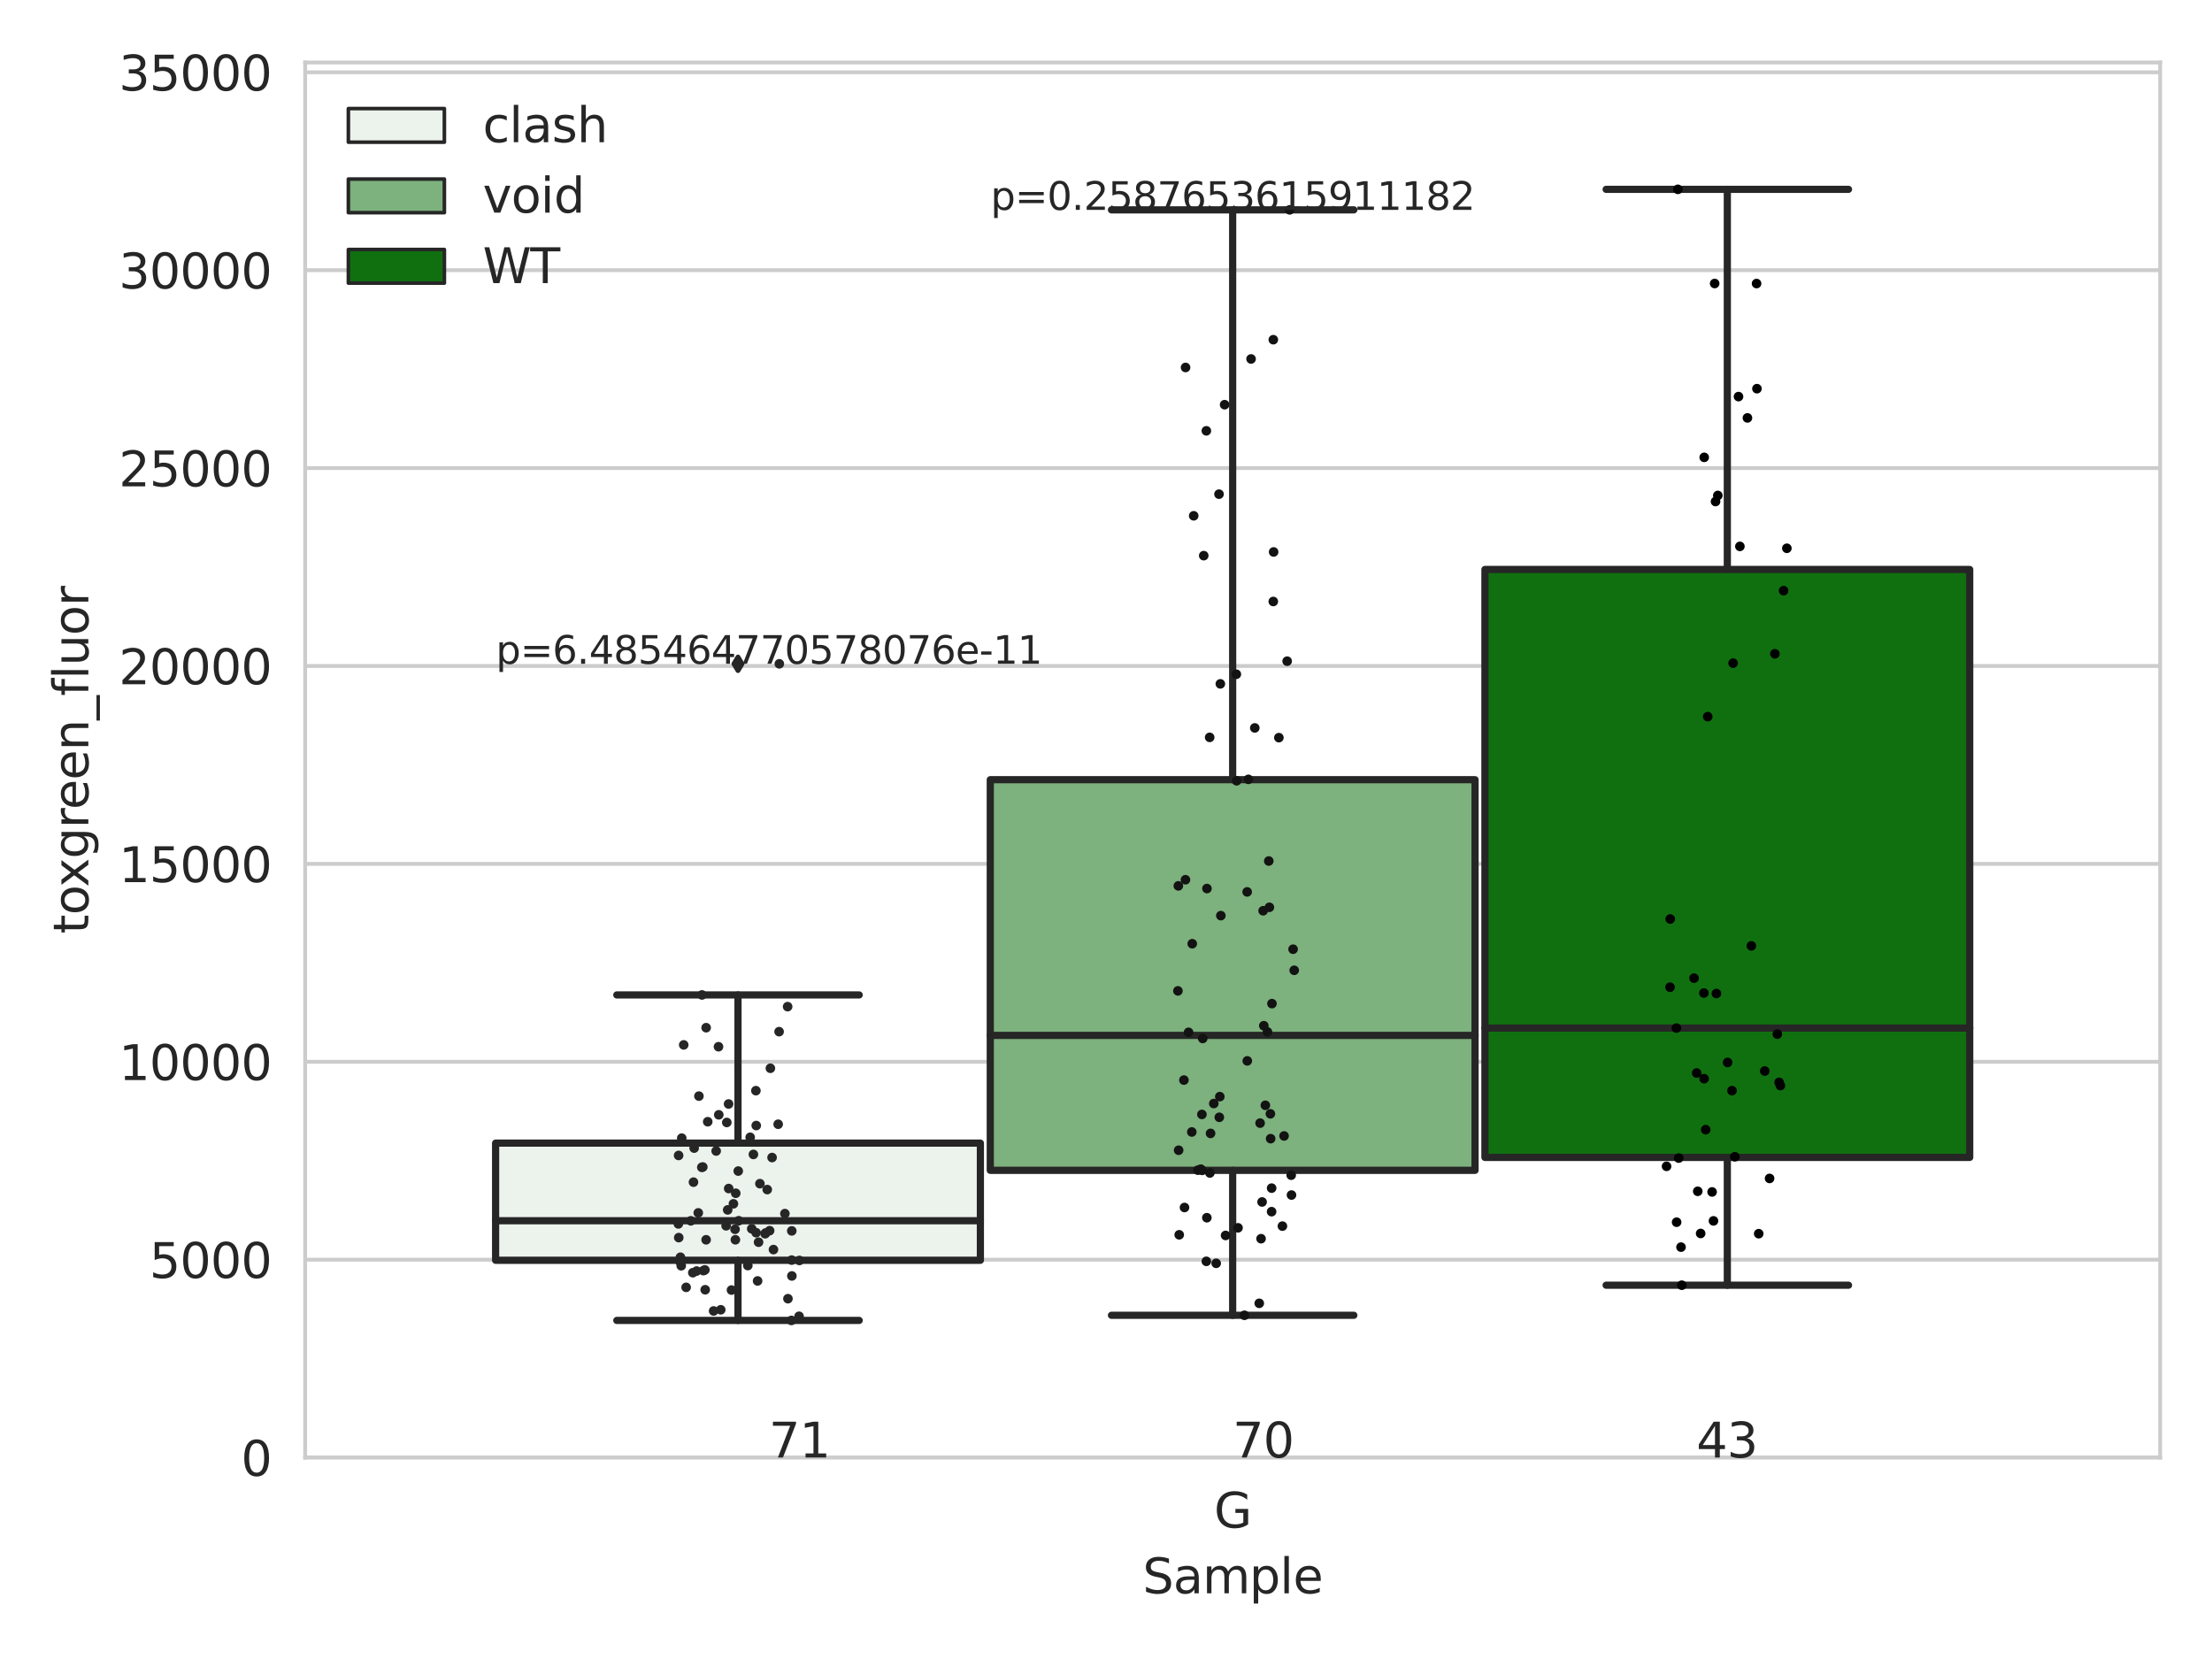 <?xml version="1.0" encoding="utf-8" standalone="no"?>
<!DOCTYPE svg PUBLIC "-//W3C//DTD SVG 1.1//EN"
  "http://www.w3.org/Graphics/SVG/1.1/DTD/svg11.dtd">
<svg xmlns:xlink="http://www.w3.org/1999/xlink" width="460.8pt" height="345.6pt" viewBox="0 0 460.8 345.6" xmlns="http://www.w3.org/2000/svg" version="1.1">
 <defs>
  <style type="text/css">*{stroke-linejoin: round; stroke-linecap: butt}</style>
 </defs>
 <g id="figure_1">
  <g id="patch_1">
   <path d="M 0 345.6 
L 460.8 345.6 
L 460.8 0 
L 0 0 
z
" style="fill: #ffffff"/>
  </g>
  <g id="axes_1">
   <g id="patch_2">
    <path d="M 63.571 303.64 
L 450 303.64 
L 450 13.022 
L 63.571 13.022 
z
" style="fill: #ffffff"/>
   </g>
   <g id="matplotlib.axis_1">
    <g id="xtick_1">
     <g id="text_1">
      <!-- G -->
      <g style="fill: #262626" transform="translate(252.911 318.238)scale(0.1 -0.1)">
       <defs>
        <path id="DejaVuSans-47" d="M 3809 666 
L 3809 1919 
L 2778 1919 
L 2778 2438 
L 4434 2438 
L 4434 434 
Q 4069 175 3628 42 
Q 3188 -91 2688 -91 
Q 1594 -91 976 548 
Q 359 1188 359 2328 
Q 359 3472 976 4111 
Q 1594 4750 2688 4750 
Q 3144 4750 3555 4637 
Q 3966 4525 4313 4306 
L 4313 3634 
Q 3963 3931 3569 4081 
Q 3175 4231 2741 4231 
Q 1884 4231 1454 3753 
Q 1025 3275 1025 2328 
Q 1025 1384 1454 906 
Q 1884 428 2741 428 
Q 3075 428 3337 486 
Q 3600 544 3809 666 
z
" transform="scale(0.016)"/>
       </defs>
       <use xlink:href="#DejaVuSans-47"/>
      </g>
     </g>
    </g>
    <g id="text_2">
     <!-- Sample -->
     <g style="fill: #262626" transform="translate(238.037 331.917)scale(0.1 -0.1)">
      <defs>
       <path id="DejaVuSans-53" d="M 3425 4513 
L 3425 3897 
Q 3066 4069 2747 4153 
Q 2428 4238 2131 4238 
Q 1616 4238 1336 4038 
Q 1056 3838 1056 3469 
Q 1056 3159 1242 3001 
Q 1428 2844 1947 2747 
L 2328 2669 
Q 3034 2534 3370 2195 
Q 3706 1856 3706 1288 
Q 3706 609 3251 259 
Q 2797 -91 1919 -91 
Q 1588 -91 1214 -16 
Q 841 59 441 206 
L 441 856 
Q 825 641 1194 531 
Q 1563 422 1919 422 
Q 2459 422 2753 634 
Q 3047 847 3047 1241 
Q 3047 1584 2836 1778 
Q 2625 1972 2144 2069 
L 1759 2144 
Q 1053 2284 737 2584 
Q 422 2884 422 3419 
Q 422 4038 858 4394 
Q 1294 4750 2059 4750 
Q 2388 4750 2728 4690 
Q 3069 4631 3425 4513 
z
" transform="scale(0.016)"/>
       <path id="DejaVuSans-61" d="M 2194 1759 
Q 1497 1759 1228 1600 
Q 959 1441 959 1056 
Q 959 750 1161 570 
Q 1363 391 1709 391 
Q 2188 391 2477 730 
Q 2766 1069 2766 1631 
L 2766 1759 
L 2194 1759 
z
M 3341 1997 
L 3341 0 
L 2766 0 
L 2766 531 
Q 2569 213 2275 61 
Q 1981 -91 1556 -91 
Q 1019 -91 701 211 
Q 384 513 384 1019 
Q 384 1609 779 1909 
Q 1175 2209 1959 2209 
L 2766 2209 
L 2766 2266 
Q 2766 2663 2505 2880 
Q 2244 3097 1772 3097 
Q 1472 3097 1187 3025 
Q 903 2953 641 2809 
L 641 3341 
Q 956 3463 1253 3523 
Q 1550 3584 1831 3584 
Q 2591 3584 2966 3190 
Q 3341 2797 3341 1997 
z
" transform="scale(0.016)"/>
       <path id="DejaVuSans-6d" d="M 3328 2828 
Q 3544 3216 3844 3400 
Q 4144 3584 4550 3584 
Q 5097 3584 5394 3201 
Q 5691 2819 5691 2113 
L 5691 0 
L 5113 0 
L 5113 2094 
Q 5113 2597 4934 2840 
Q 4756 3084 4391 3084 
Q 3944 3084 3684 2787 
Q 3425 2491 3425 1978 
L 3425 0 
L 2847 0 
L 2847 2094 
Q 2847 2600 2669 2842 
Q 2491 3084 2119 3084 
Q 1678 3084 1418 2786 
Q 1159 2488 1159 1978 
L 1159 0 
L 581 0 
L 581 3500 
L 1159 3500 
L 1159 2956 
Q 1356 3278 1631 3431 
Q 1906 3584 2284 3584 
Q 2666 3584 2933 3390 
Q 3200 3197 3328 2828 
z
" transform="scale(0.016)"/>
       <path id="DejaVuSans-70" d="M 1159 525 
L 1159 -1331 
L 581 -1331 
L 581 3500 
L 1159 3500 
L 1159 2969 
Q 1341 3281 1617 3432 
Q 1894 3584 2278 3584 
Q 2916 3584 3314 3078 
Q 3713 2572 3713 1747 
Q 3713 922 3314 415 
Q 2916 -91 2278 -91 
Q 1894 -91 1617 61 
Q 1341 213 1159 525 
z
M 3116 1747 
Q 3116 2381 2855 2742 
Q 2594 3103 2138 3103 
Q 1681 3103 1420 2742 
Q 1159 2381 1159 1747 
Q 1159 1113 1420 752 
Q 1681 391 2138 391 
Q 2594 391 2855 752 
Q 3116 1113 3116 1747 
z
" transform="scale(0.016)"/>
       <path id="DejaVuSans-6c" d="M 603 4863 
L 1178 4863 
L 1178 0 
L 603 0 
L 603 4863 
z
" transform="scale(0.016)"/>
       <path id="DejaVuSans-65" d="M 3597 1894 
L 3597 1613 
L 953 1613 
Q 991 1019 1311 708 
Q 1631 397 2203 397 
Q 2534 397 2845 478 
Q 3156 559 3463 722 
L 3463 178 
Q 3153 47 2828 -22 
Q 2503 -91 2169 -91 
Q 1331 -91 842 396 
Q 353 884 353 1716 
Q 353 2575 817 3079 
Q 1281 3584 2069 3584 
Q 2775 3584 3186 3129 
Q 3597 2675 3597 1894 
z
M 3022 2063 
Q 3016 2534 2758 2815 
Q 2500 3097 2075 3097 
Q 1594 3097 1305 2825 
Q 1016 2553 972 2059 
L 3022 2063 
z
" transform="scale(0.016)"/>
      </defs>
      <use xlink:href="#DejaVuSans-53"/>
      <use xlink:href="#DejaVuSans-61" x="63.477"/>
      <use xlink:href="#DejaVuSans-6d" x="124.756"/>
      <use xlink:href="#DejaVuSans-70" x="222.168"/>
      <use xlink:href="#DejaVuSans-6c" x="285.645"/>
      <use xlink:href="#DejaVuSans-65" x="313.428"/>
     </g>
    </g>
   </g>
   <g id="matplotlib.axis_2">
    <g id="ytick_1">
     <g id="line2d_1">
      <path d="M 63.571 303.64 
L 450 303.64 
" clip-path="url(#pac5e3a0852)" style="fill: none; stroke: #cccccc; stroke-width: 0.8; stroke-linecap: round"/>
     </g>
     <g id="text_3">
      <!-- 0 -->
      <g style="fill: #262626" transform="translate(50.209 307.439)scale(0.1 -0.1)">
       <defs>
        <path id="DejaVuSans-30" d="M 2034 4250 
Q 1547 4250 1301 3770 
Q 1056 3291 1056 2328 
Q 1056 1369 1301 889 
Q 1547 409 2034 409 
Q 2525 409 2770 889 
Q 3016 1369 3016 2328 
Q 3016 3291 2770 3770 
Q 2525 4250 2034 4250 
z
M 2034 4750 
Q 2819 4750 3233 4129 
Q 3647 3509 3647 2328 
Q 3647 1150 3233 529 
Q 2819 -91 2034 -91 
Q 1250 -91 836 529 
Q 422 1150 422 2328 
Q 422 3509 836 4129 
Q 1250 4750 2034 4750 
z
" transform="scale(0.016)"/>
       </defs>
       <use xlink:href="#DejaVuSans-30"/>
      </g>
     </g>
    </g>
    <g id="ytick_2">
     <g id="line2d_2">
      <path d="M 63.571 262.414 
L 450 262.414 
" clip-path="url(#pac5e3a0852)" style="fill: none; stroke: #cccccc; stroke-width: 0.8; stroke-linecap: round"/>
     </g>
     <g id="text_4">
      <!-- 5000 -->
      <g style="fill: #262626" transform="translate(31.121 266.214)scale(0.1 -0.1)">
       <defs>
        <path id="DejaVuSans-35" d="M 691 4666 
L 3169 4666 
L 3169 4134 
L 1269 4134 
L 1269 2991 
Q 1406 3038 1543 3061 
Q 1681 3084 1819 3084 
Q 2600 3084 3056 2656 
Q 3513 2228 3513 1497 
Q 3513 744 3044 326 
Q 2575 -91 1722 -91 
Q 1428 -91 1123 -41 
Q 819 9 494 109 
L 494 744 
Q 775 591 1075 516 
Q 1375 441 1709 441 
Q 2250 441 2565 725 
Q 2881 1009 2881 1497 
Q 2881 1984 2565 2268 
Q 2250 2553 1709 2553 
Q 1456 2553 1204 2497 
Q 953 2441 691 2322 
L 691 4666 
z
" transform="scale(0.016)"/>
       </defs>
       <use xlink:href="#DejaVuSans-35"/>
       <use xlink:href="#DejaVuSans-30" x="63.623"/>
       <use xlink:href="#DejaVuSans-30" x="127.246"/>
       <use xlink:href="#DejaVuSans-30" x="190.869"/>
      </g>
     </g>
    </g>
    <g id="ytick_3">
     <g id="line2d_3">
      <path d="M 63.571 221.189 
L 450 221.189 
" clip-path="url(#pac5e3a0852)" style="fill: none; stroke: #cccccc; stroke-width: 0.8; stroke-linecap: round"/>
     </g>
     <g id="text_5">
      <!-- 10000 -->
      <g style="fill: #262626" transform="translate(24.759 224.988)scale(0.1 -0.1)">
       <defs>
        <path id="DejaVuSans-31" d="M 794 531 
L 1825 531 
L 1825 4091 
L 703 3866 
L 703 4441 
L 1819 4666 
L 2450 4666 
L 2450 531 
L 3481 531 
L 3481 0 
L 794 0 
L 794 531 
z
" transform="scale(0.016)"/>
       </defs>
       <use xlink:href="#DejaVuSans-31"/>
       <use xlink:href="#DejaVuSans-30" x="63.623"/>
       <use xlink:href="#DejaVuSans-30" x="127.246"/>
       <use xlink:href="#DejaVuSans-30" x="190.869"/>
       <use xlink:href="#DejaVuSans-30" x="254.492"/>
      </g>
     </g>
    </g>
    <g id="ytick_4">
     <g id="line2d_4">
      <path d="M 63.571 179.963 
L 450 179.963 
" clip-path="url(#pac5e3a0852)" style="fill: none; stroke: #cccccc; stroke-width: 0.8; stroke-linecap: round"/>
     </g>
     <g id="text_6">
      <!-- 15000 -->
      <g style="fill: #262626" transform="translate(24.759 183.762)scale(0.1 -0.1)">
       <use xlink:href="#DejaVuSans-31"/>
       <use xlink:href="#DejaVuSans-35" x="63.623"/>
       <use xlink:href="#DejaVuSans-30" x="127.246"/>
       <use xlink:href="#DejaVuSans-30" x="190.869"/>
       <use xlink:href="#DejaVuSans-30" x="254.492"/>
      </g>
     </g>
    </g>
    <g id="ytick_5">
     <g id="line2d_5">
      <path d="M 63.571 138.737 
L 450 138.737 
" clip-path="url(#pac5e3a0852)" style="fill: none; stroke: #cccccc; stroke-width: 0.8; stroke-linecap: round"/>
     </g>
     <g id="text_7">
      <!-- 20000 -->
      <g style="fill: #262626" transform="translate(24.759 142.537)scale(0.1 -0.1)">
       <defs>
        <path id="DejaVuSans-32" d="M 1228 531 
L 3431 531 
L 3431 0 
L 469 0 
L 469 531 
Q 828 903 1448 1529 
Q 2069 2156 2228 2338 
Q 2531 2678 2651 2914 
Q 2772 3150 2772 3378 
Q 2772 3750 2511 3984 
Q 2250 4219 1831 4219 
Q 1534 4219 1204 4116 
Q 875 4013 500 3803 
L 500 4441 
Q 881 4594 1212 4672 
Q 1544 4750 1819 4750 
Q 2544 4750 2975 4387 
Q 3406 4025 3406 3419 
Q 3406 3131 3298 2873 
Q 3191 2616 2906 2266 
Q 2828 2175 2409 1742 
Q 1991 1309 1228 531 
z
" transform="scale(0.016)"/>
       </defs>
       <use xlink:href="#DejaVuSans-32"/>
       <use xlink:href="#DejaVuSans-30" x="63.623"/>
       <use xlink:href="#DejaVuSans-30" x="127.246"/>
       <use xlink:href="#DejaVuSans-30" x="190.869"/>
       <use xlink:href="#DejaVuSans-30" x="254.492"/>
      </g>
     </g>
    </g>
    <g id="ytick_6">
     <g id="line2d_6">
      <path d="M 63.571 97.512 
L 450 97.512 
" clip-path="url(#pac5e3a0852)" style="fill: none; stroke: #cccccc; stroke-width: 0.8; stroke-linecap: round"/>
     </g>
     <g id="text_8">
      <!-- 25000 -->
      <g style="fill: #262626" transform="translate(24.759 101.311)scale(0.1 -0.1)">
       <use xlink:href="#DejaVuSans-32"/>
       <use xlink:href="#DejaVuSans-35" x="63.623"/>
       <use xlink:href="#DejaVuSans-30" x="127.246"/>
       <use xlink:href="#DejaVuSans-30" x="190.869"/>
       <use xlink:href="#DejaVuSans-30" x="254.492"/>
      </g>
     </g>
    </g>
    <g id="ytick_7">
     <g id="line2d_7">
      <path d="M 63.571 56.286 
L 450 56.286 
" clip-path="url(#pac5e3a0852)" style="fill: none; stroke: #cccccc; stroke-width: 0.8; stroke-linecap: round"/>
     </g>
     <g id="text_9">
      <!-- 30000 -->
      <g style="fill: #262626" transform="translate(24.759 60.085)scale(0.1 -0.1)">
       <defs>
        <path id="DejaVuSans-33" d="M 2597 2516 
Q 3050 2419 3304 2112 
Q 3559 1806 3559 1356 
Q 3559 666 3084 287 
Q 2609 -91 1734 -91 
Q 1441 -91 1130 -33 
Q 819 25 488 141 
L 488 750 
Q 750 597 1062 519 
Q 1375 441 1716 441 
Q 2309 441 2620 675 
Q 2931 909 2931 1356 
Q 2931 1769 2642 2001 
Q 2353 2234 1838 2234 
L 1294 2234 
L 1294 2753 
L 1863 2753 
Q 2328 2753 2575 2939 
Q 2822 3125 2822 3475 
Q 2822 3834 2567 4026 
Q 2313 4219 1838 4219 
Q 1578 4219 1281 4162 
Q 984 4106 628 3988 
L 628 4550 
Q 988 4650 1302 4700 
Q 1616 4750 1894 4750 
Q 2613 4750 3031 4423 
Q 3450 4097 3450 3541 
Q 3450 3153 3228 2886 
Q 3006 2619 2597 2516 
z
" transform="scale(0.016)"/>
       </defs>
       <use xlink:href="#DejaVuSans-33"/>
       <use xlink:href="#DejaVuSans-30" x="63.623"/>
       <use xlink:href="#DejaVuSans-30" x="127.246"/>
       <use xlink:href="#DejaVuSans-30" x="190.869"/>
       <use xlink:href="#DejaVuSans-30" x="254.492"/>
      </g>
     </g>
    </g>
    <g id="ytick_8">
     <g id="line2d_8">
      <path d="M 63.571 15.06 
L 450 15.06 
" clip-path="url(#pac5e3a0852)" style="fill: none; stroke: #cccccc; stroke-width: 0.8; stroke-linecap: round"/>
     </g>
     <g id="text_10">
      <!-- 35000 -->
      <g style="fill: #262626" transform="translate(24.759 18.86)scale(0.1 -0.1)">
       <use xlink:href="#DejaVuSans-33"/>
       <use xlink:href="#DejaVuSans-35" x="63.623"/>
       <use xlink:href="#DejaVuSans-30" x="127.246"/>
       <use xlink:href="#DejaVuSans-30" x="190.869"/>
       <use xlink:href="#DejaVuSans-30" x="254.492"/>
      </g>
     </g>
    </g>
    <g id="text_11">
     <!-- toxgreen_fluor -->
     <g style="fill: #262626" transform="translate(18.401 194.526)rotate(-90)scale(0.1 -0.1)">
      <defs>
       <path id="DejaVuSans-74" d="M 1172 4494 
L 1172 3500 
L 2356 3500 
L 2356 3053 
L 1172 3053 
L 1172 1153 
Q 1172 725 1289 603 
Q 1406 481 1766 481 
L 2356 481 
L 2356 0 
L 1766 0 
Q 1100 0 847 248 
Q 594 497 594 1153 
L 594 3053 
L 172 3053 
L 172 3500 
L 594 3500 
L 594 4494 
L 1172 4494 
z
" transform="scale(0.016)"/>
       <path id="DejaVuSans-6f" d="M 1959 3097 
Q 1497 3097 1228 2736 
Q 959 2375 959 1747 
Q 959 1119 1226 758 
Q 1494 397 1959 397 
Q 2419 397 2687 759 
Q 2956 1122 2956 1747 
Q 2956 2369 2687 2733 
Q 2419 3097 1959 3097 
z
M 1959 3584 
Q 2709 3584 3137 3096 
Q 3566 2609 3566 1747 
Q 3566 888 3137 398 
Q 2709 -91 1959 -91 
Q 1206 -91 779 398 
Q 353 888 353 1747 
Q 353 2609 779 3096 
Q 1206 3584 1959 3584 
z
" transform="scale(0.016)"/>
       <path id="DejaVuSans-78" d="M 3513 3500 
L 2247 1797 
L 3578 0 
L 2900 0 
L 1881 1375 
L 863 0 
L 184 0 
L 1544 1831 
L 300 3500 
L 978 3500 
L 1906 2253 
L 2834 3500 
L 3513 3500 
z
" transform="scale(0.016)"/>
       <path id="DejaVuSans-67" d="M 2906 1791 
Q 2906 2416 2648 2759 
Q 2391 3103 1925 3103 
Q 1463 3103 1205 2759 
Q 947 2416 947 1791 
Q 947 1169 1205 825 
Q 1463 481 1925 481 
Q 2391 481 2648 825 
Q 2906 1169 2906 1791 
z
M 3481 434 
Q 3481 -459 3084 -895 
Q 2688 -1331 1869 -1331 
Q 1566 -1331 1297 -1286 
Q 1028 -1241 775 -1147 
L 775 -588 
Q 1028 -725 1275 -790 
Q 1522 -856 1778 -856 
Q 2344 -856 2625 -561 
Q 2906 -266 2906 331 
L 2906 616 
Q 2728 306 2450 153 
Q 2172 0 1784 0 
Q 1141 0 747 490 
Q 353 981 353 1791 
Q 353 2603 747 3093 
Q 1141 3584 1784 3584 
Q 2172 3584 2450 3431 
Q 2728 3278 2906 2969 
L 2906 3500 
L 3481 3500 
L 3481 434 
z
" transform="scale(0.016)"/>
       <path id="DejaVuSans-72" d="M 2631 2963 
Q 2534 3019 2420 3045 
Q 2306 3072 2169 3072 
Q 1681 3072 1420 2755 
Q 1159 2438 1159 1844 
L 1159 0 
L 581 0 
L 581 3500 
L 1159 3500 
L 1159 2956 
Q 1341 3275 1631 3429 
Q 1922 3584 2338 3584 
Q 2397 3584 2469 3576 
Q 2541 3569 2628 3553 
L 2631 2963 
z
" transform="scale(0.016)"/>
       <path id="DejaVuSans-6e" d="M 3513 2113 
L 3513 0 
L 2938 0 
L 2938 2094 
Q 2938 2591 2744 2837 
Q 2550 3084 2163 3084 
Q 1697 3084 1428 2787 
Q 1159 2491 1159 1978 
L 1159 0 
L 581 0 
L 581 3500 
L 1159 3500 
L 1159 2956 
Q 1366 3272 1645 3428 
Q 1925 3584 2291 3584 
Q 2894 3584 3203 3211 
Q 3513 2838 3513 2113 
z
" transform="scale(0.016)"/>
       <path id="DejaVuSans-5f" d="M 3263 -1063 
L 3263 -1509 
L -63 -1509 
L -63 -1063 
L 3263 -1063 
z
" transform="scale(0.016)"/>
       <path id="DejaVuSans-66" d="M 2375 4863 
L 2375 4384 
L 1825 4384 
Q 1516 4384 1395 4259 
Q 1275 4134 1275 3809 
L 1275 3500 
L 2222 3500 
L 2222 3053 
L 1275 3053 
L 1275 0 
L 697 0 
L 697 3053 
L 147 3053 
L 147 3500 
L 697 3500 
L 697 3744 
Q 697 4328 969 4595 
Q 1241 4863 1831 4863 
L 2375 4863 
z
" transform="scale(0.016)"/>
       <path id="DejaVuSans-75" d="M 544 1381 
L 544 3500 
L 1119 3500 
L 1119 1403 
Q 1119 906 1312 657 
Q 1506 409 1894 409 
Q 2359 409 2629 706 
Q 2900 1003 2900 1516 
L 2900 3500 
L 3475 3500 
L 3475 0 
L 2900 0 
L 2900 538 
Q 2691 219 2414 64 
Q 2138 -91 1772 -91 
Q 1169 -91 856 284 
Q 544 659 544 1381 
z
M 1991 3584 
L 1991 3584 
z
" transform="scale(0.016)"/>
      </defs>
      <use xlink:href="#DejaVuSans-74"/>
      <use xlink:href="#DejaVuSans-6f" x="39.209"/>
      <use xlink:href="#DejaVuSans-78" x="97.266"/>
      <use xlink:href="#DejaVuSans-67" x="156.445"/>
      <use xlink:href="#DejaVuSans-72" x="219.922"/>
      <use xlink:href="#DejaVuSans-65" x="258.785"/>
      <use xlink:href="#DejaVuSans-65" x="320.309"/>
      <use xlink:href="#DejaVuSans-6e" x="381.832"/>
      <use xlink:href="#DejaVuSans-5f" x="445.211"/>
      <use xlink:href="#DejaVuSans-66" x="495.211"/>
      <use xlink:href="#DejaVuSans-6c" x="530.416"/>
      <use xlink:href="#DejaVuSans-75" x="558.199"/>
      <use xlink:href="#DejaVuSans-6f" x="621.578"/>
      <use xlink:href="#DejaVuSans-72" x="682.76"/>
     </g>
    </g>
   </g>
   <g id="patch_3">
    <path d="M 103.245 262.539 
L 204.231 262.539 
L 204.231 238.134 
L 103.245 238.134 
L 103.245 262.539 
z
" clip-path="url(#pac5e3a0852)" style="fill: #ecf2ec; stroke: #262626; stroke-width: 1.5; stroke-linejoin: miter"/>
   </g>
   <g id="patch_4">
    <path d="M 206.292 243.8 
L 307.279 243.8 
L 307.279 162.427 
L 206.292 162.427 
L 206.292 243.8 
z
" clip-path="url(#pac5e3a0852)" style="fill: #7db17d; stroke: #262626; stroke-width: 1.5; stroke-linejoin: miter"/>
   </g>
   <g id="patch_5">
    <path d="M 309.34 241.112 
L 410.327 241.112 
L 410.327 118.632 
L 309.34 118.632 
L 309.34 241.112 
z
" clip-path="url(#pac5e3a0852)" style="fill: #107010; stroke: #262626; stroke-width: 1.5; stroke-linejoin: miter"/>
   </g>
   <g id="patch_6">
    <path d="M 256.786 303.64 
L 256.786 303.64 
L 256.786 303.64 
L 256.786 303.64 
z
" clip-path="url(#pac5e3a0852)" style="fill: #ecf2ec; stroke: #262626; stroke-width: 0.75; stroke-linejoin: miter"/>
   </g>
   <g id="patch_7">
    <path d="M 256.786 303.64 
L 256.786 303.64 
L 256.786 303.64 
L 256.786 303.64 
z
" clip-path="url(#pac5e3a0852)" style="fill: #7db17d; stroke: #262626; stroke-width: 0.75; stroke-linejoin: miter"/>
   </g>
   <g id="patch_8">
    <path d="M 256.786 303.64 
L 256.786 303.64 
L 256.786 303.64 
L 256.786 303.64 
z
" clip-path="url(#pac5e3a0852)" style="fill: #107010; stroke: #262626; stroke-width: 0.75; stroke-linejoin: miter"/>
   </g>
   <g id="PathCollection_1"/>
   <g id="PathCollection_2"/>
   <g id="PathCollection_3"/>
   <g id="line2d_9">
    <path d="M 153.738 262.539 
L 153.738 275.068 
" clip-path="url(#pac5e3a0852)" style="fill: none; stroke: #262626; stroke-width: 1.5; stroke-linecap: round"/>
   </g>
   <g id="line2d_10">
    <path d="M 153.738 238.134 
L 153.738 207.264 
" clip-path="url(#pac5e3a0852)" style="fill: none; stroke: #262626; stroke-width: 1.5; stroke-linecap: round"/>
   </g>
   <g id="line2d_11">
    <path d="M 128.491 275.068 
L 178.985 275.068 
" clip-path="url(#pac5e3a0852)" style="fill: none; stroke: #262626; stroke-width: 1.5; stroke-linecap: round"/>
   </g>
   <g id="line2d_12">
    <path d="M 128.491 207.264 
L 178.985 207.264 
" clip-path="url(#pac5e3a0852)" style="fill: none; stroke: #262626; stroke-width: 1.5; stroke-linecap: round"/>
   </g>
   <g id="line2d_13">
    <defs>
     <path id="m32f7be6ddd" d="M -0 1.414 
L 0.849 0 
L 0 -1.414 
L -0.849 -0 
z
" style="stroke: #262626; stroke-linejoin: miter"/>
    </defs>
    <g clip-path="url(#pac5e3a0852)">
     <use xlink:href="#m32f7be6ddd" x="153.738" y="138.283" style="fill: #262626; stroke: #262626; stroke-linejoin: miter"/>
    </g>
   </g>
   <g id="line2d_14">
    <path d="M 256.786 243.8 
L 256.786 273.999 
" clip-path="url(#pac5e3a0852)" style="fill: none; stroke: #262626; stroke-width: 1.5; stroke-linecap: round"/>
   </g>
   <g id="line2d_15">
    <path d="M 256.786 162.427 
L 256.786 43.717 
" clip-path="url(#pac5e3a0852)" style="fill: none; stroke: #262626; stroke-width: 1.5; stroke-linecap: round"/>
   </g>
   <g id="line2d_16">
    <path d="M 231.539 273.999 
L 282.032 273.999 
" clip-path="url(#pac5e3a0852)" style="fill: none; stroke: #262626; stroke-width: 1.5; stroke-linecap: round"/>
   </g>
   <g id="line2d_17">
    <path d="M 231.539 43.717 
L 282.032 43.717 
" clip-path="url(#pac5e3a0852)" style="fill: none; stroke: #262626; stroke-width: 1.5; stroke-linecap: round"/>
   </g>
   <g id="line2d_18"/>
   <g id="line2d_19">
    <path d="M 359.833 241.112 
L 359.833 267.733 
" clip-path="url(#pac5e3a0852)" style="fill: none; stroke: #262626; stroke-width: 1.5; stroke-linecap: round"/>
   </g>
   <g id="line2d_20">
    <path d="M 359.833 118.632 
L 359.833 39.442 
" clip-path="url(#pac5e3a0852)" style="fill: none; stroke: #262626; stroke-width: 1.5; stroke-linecap: round"/>
   </g>
   <g id="line2d_21">
    <path d="M 334.587 267.733 
L 385.08 267.733 
" clip-path="url(#pac5e3a0852)" style="fill: none; stroke: #262626; stroke-width: 1.5; stroke-linecap: round"/>
   </g>
   <g id="line2d_22">
    <path d="M 334.587 39.442 
L 385.08 39.442 
" clip-path="url(#pac5e3a0852)" style="fill: none; stroke: #262626; stroke-width: 1.5; stroke-linecap: round"/>
   </g>
   <g id="line2d_23"/>
   <g id="line2d_24">
    <path d="M 103.245 254.301 
L 204.231 254.301 
" clip-path="url(#pac5e3a0852)" style="fill: none; stroke: #262626; stroke-width: 1.5; stroke-linecap: round"/>
   </g>
   <g id="line2d_25">
    <path d="M 206.292 215.693 
L 307.279 215.693 
" clip-path="url(#pac5e3a0852)" style="fill: none; stroke: #262626; stroke-width: 1.5; stroke-linecap: round"/>
   </g>
   <g id="line2d_26">
    <path d="M 309.34 214.167 
L 410.327 214.167 
" clip-path="url(#pac5e3a0852)" style="fill: none; stroke: #262626; stroke-width: 1.5; stroke-linecap: round"/>
   </g>
   <g id="patch_9">
    <path d="M 63.571 303.64 
L 63.571 13.022 
" style="fill: none; stroke: #cccccc; stroke-width: 0.8; stroke-linejoin: miter; stroke-linecap: square"/>
   </g>
   <g id="patch_10">
    <path d="M 450 303.64 
L 450 13.022 
" style="fill: none; stroke: #cccccc; stroke-width: 0.8; stroke-linejoin: miter; stroke-linecap: square"/>
   </g>
   <g id="patch_11">
    <path d="M 63.571 303.64 
L 450 303.64 
" style="fill: none; stroke: #cccccc; stroke-width: 0.8; stroke-linejoin: miter; stroke-linecap: square"/>
   </g>
   <g id="patch_12">
    <path d="M 63.571 13.022 
L 450 13.022 
" style="fill: none; stroke: #cccccc; stroke-width: 0.8; stroke-linejoin: miter; stroke-linecap: square"/>
   </g>
   <g id="PathCollection_4">
    <defs>
     <path id="C0_0_4f65e75242" d="M 0 1 
C 0.265 1 0.52 0.895 0.707 0.707 
C 0.895 0.52 1 0.265 1 -0 
C 1 -0.265 0.895 -0.52 0.707 -0.707 
C 0.52 -0.895 0.265 -1 0 -1 
C -0.265 -1 -0.52 -0.895 -0.707 -0.707 
C -0.895 -0.52 -1 -0.265 -1 0 
C -1 0.265 -0.895 0.52 -0.707 0.707 
C -0.52 0.895 -0.265 1 0 1 
z
"/>
    </defs>
    <g clip-path="url(#pac5e3a0852)">
     <use xlink:href="#C0_0_4f65e75242" x="163.507" y="252.816" style="fill: #262626"/>
    </g>
    <g clip-path="url(#pac5e3a0852)">
     <use xlink:href="#C0_0_4f65e75242" x="158.024" y="258.771" style="fill: #262626"/>
    </g>
    <g clip-path="url(#pac5e3a0852)">
     <use xlink:href="#C0_0_4f65e75242" x="162.109" y="234.199" style="fill: #262626"/>
    </g>
    <g clip-path="url(#pac5e3a0852)">
     <use xlink:href="#C0_0_4f65e75242" x="149.678" y="218.053" style="fill: #262626"/>
    </g>
    <g clip-path="url(#pac5e3a0852)">
     <use xlink:href="#C0_0_4f65e75242" x="159.83" y="247.809" style="fill: #262626"/>
    </g>
    <g clip-path="url(#pac5e3a0852)">
     <use xlink:href="#C0_0_4f65e75242" x="162.347" y="138.283" style="fill: #262626"/>
    </g>
    <g clip-path="url(#pac5e3a0852)">
     <use xlink:href="#C0_0_4f65e75242" x="153.195" y="258.269" style="fill: #262626"/>
    </g>
    <g clip-path="url(#pac5e3a0852)">
     <use xlink:href="#C0_0_4f65e75242" x="162.3" y="214.913" style="fill: #262626"/>
    </g>
    <g clip-path="url(#pac5e3a0852)">
     <use xlink:href="#C0_0_4f65e75242" x="151.801" y="247.593" style="fill: #262626"/>
    </g>
    <g clip-path="url(#pac5e3a0852)">
     <use xlink:href="#C0_0_4f65e75242" x="141.367" y="240.701" style="fill: #262626"/>
    </g>
    <g clip-path="url(#pac5e3a0852)">
     <use xlink:href="#C0_0_4f65e75242" x="146.2" y="243.173" style="fill: #262626"/>
    </g>
    <g clip-path="url(#pac5e3a0852)">
     <use xlink:href="#C0_0_4f65e75242" x="141.748" y="261.904" style="fill: #262626"/>
    </g>
    <g clip-path="url(#pac5e3a0852)">
     <use xlink:href="#C0_0_4f65e75242" x="141.66" y="262.807" style="fill: #262626"/>
    </g>
    <g clip-path="url(#pac5e3a0852)">
     <use xlink:href="#C0_0_4f65e75242" x="152.383" y="268.743" style="fill: #262626"/>
    </g>
    <g clip-path="url(#pac5e3a0852)">
     <use xlink:href="#C0_0_4f65e75242" x="151.591" y="252.042" style="fill: #262626"/>
    </g>
    <g clip-path="url(#pac5e3a0852)">
     <use xlink:href="#C0_0_4f65e75242" x="164.078" y="209.702" style="fill: #262626"/>
    </g>
    <g clip-path="url(#pac5e3a0852)">
     <use xlink:href="#C0_0_4f65e75242" x="146.529" y="264.696" style="fill: #262626"/>
    </g>
    <g clip-path="url(#pac5e3a0852)">
     <use xlink:href="#C0_0_4f65e75242" x="146.905" y="268.678" style="fill: #262626"/>
    </g>
    <g clip-path="url(#pac5e3a0852)">
     <use xlink:href="#C0_0_4f65e75242" x="161.127" y="260.31" style="fill: #262626"/>
    </g>
    <g clip-path="url(#pac5e3a0852)">
     <use xlink:href="#C0_0_4f65e75242" x="157.821" y="266.843" style="fill: #262626"/>
    </g>
    <g clip-path="url(#pac5e3a0852)">
     <use xlink:href="#C0_0_4f65e75242" x="164.915" y="262.502" style="fill: #262626"/>
    </g>
    <g clip-path="url(#pac5e3a0852)">
     <use xlink:href="#C0_0_4f65e75242" x="147.103" y="214.086" style="fill: #262626"/>
    </g>
    <g clip-path="url(#pac5e3a0852)">
     <use xlink:href="#C0_0_4f65e75242" x="153.79" y="243.953" style="fill: #262626"/>
    </g>
    <g clip-path="url(#pac5e3a0852)">
     <use xlink:href="#C0_0_4f65e75242" x="151.264" y="255.356" style="fill: #262626"/>
    </g>
    <g clip-path="url(#pac5e3a0852)">
     <use xlink:href="#C0_0_4f65e75242" x="144.333" y="265.13" style="fill: #262626"/>
    </g>
    <g clip-path="url(#pac5e3a0852)">
     <use xlink:href="#C0_0_4f65e75242" x="156.275" y="236.919" style="fill: #262626"/>
    </g>
    <g clip-path="url(#pac5e3a0852)">
     <use xlink:href="#C0_0_4f65e75242" x="141.395" y="257.817" style="fill: #262626"/>
    </g>
    <g clip-path="url(#pac5e3a0852)">
     <use xlink:href="#C0_0_4f65e75242" x="156.599" y="255.979" style="fill: #262626"/>
    </g>
    <g clip-path="url(#pac5e3a0852)">
     <use xlink:href="#C0_0_4f65e75242" x="151.404" y="233.83" style="fill: #262626"/>
    </g>
    <g clip-path="url(#pac5e3a0852)">
     <use xlink:href="#C0_0_4f65e75242" x="152.785" y="250.775" style="fill: #262626"/>
    </g>
    <g clip-path="url(#pac5e3a0852)">
     <use xlink:href="#C0_0_4f65e75242" x="153.27" y="248.577" style="fill: #262626"/>
    </g>
    <g clip-path="url(#pac5e3a0852)">
     <use xlink:href="#C0_0_4f65e75242" x="141.912" y="263.679" style="fill: #262626"/>
    </g>
    <g clip-path="url(#pac5e3a0852)">
     <use xlink:href="#C0_0_4f65e75242" x="157.467" y="227.207" style="fill: #262626"/>
    </g>
    <g clip-path="url(#pac5e3a0852)">
     <use xlink:href="#C0_0_4f65e75242" x="166.46" y="274.203" style="fill: #262626"/>
    </g>
    <g clip-path="url(#pac5e3a0852)">
     <use xlink:href="#C0_0_4f65e75242" x="156.949" y="240.487" style="fill: #262626"/>
    </g>
    <g clip-path="url(#pac5e3a0852)">
     <use xlink:href="#C0_0_4f65e75242" x="148.659" y="273.098" style="fill: #262626"/>
    </g>
    <g clip-path="url(#pac5e3a0852)">
     <use xlink:href="#C0_0_4f65e75242" x="147.433" y="233.675" style="fill: #262626"/>
    </g>
    <g clip-path="url(#pac5e3a0852)">
     <use xlink:href="#C0_0_4f65e75242" x="146.41" y="243.108" style="fill: #262626"/>
    </g>
    <g clip-path="url(#pac5e3a0852)">
     <use xlink:href="#C0_0_4f65e75242" x="144.607" y="239.169" style="fill: #262626"/>
    </g>
    <g clip-path="url(#pac5e3a0852)">
     <use xlink:href="#C0_0_4f65e75242" x="160.487" y="222.539" style="fill: #262626"/>
    </g>
    <g clip-path="url(#pac5e3a0852)">
     <use xlink:href="#C0_0_4f65e75242" x="144.466" y="246.266" style="fill: #262626"/>
    </g>
    <g clip-path="url(#pac5e3a0852)">
     <use xlink:href="#C0_0_4f65e75242" x="142.934" y="268.178" style="fill: #262626"/>
    </g>
    <g clip-path="url(#pac5e3a0852)">
     <use xlink:href="#C0_0_4f65e75242" x="149.193" y="239.773" style="fill: #262626"/>
    </g>
    <g clip-path="url(#pac5e3a0852)">
     <use xlink:href="#C0_0_4f65e75242" x="166.534" y="262.575" style="fill: #262626"/>
    </g>
    <g clip-path="url(#pac5e3a0852)">
     <use xlink:href="#C0_0_4f65e75242" x="141.316" y="254.959" style="fill: #262626"/>
    </g>
    <g clip-path="url(#pac5e3a0852)">
     <use xlink:href="#C0_0_4f65e75242" x="146.843" y="264.546" style="fill: #262626"/>
    </g>
    <g clip-path="url(#pac5e3a0852)">
     <use xlink:href="#C0_0_4f65e75242" x="158.304" y="246.58" style="fill: #262626"/>
    </g>
    <g clip-path="url(#pac5e3a0852)">
     <use xlink:href="#C0_0_4f65e75242" x="157.515" y="256.793" style="fill: #262626"/>
    </g>
    <g clip-path="url(#pac5e3a0852)">
     <use xlink:href="#C0_0_4f65e75242" x="142.431" y="217.668" style="fill: #262626"/>
    </g>
    <g clip-path="url(#pac5e3a0852)">
     <use xlink:href="#C0_0_4f65e75242" x="160.838" y="241.135" style="fill: #262626"/>
    </g>
    <g clip-path="url(#pac5e3a0852)">
     <use xlink:href="#C0_0_4f65e75242" x="145.116" y="264.781" style="fill: #262626"/>
    </g>
    <g clip-path="url(#pac5e3a0852)">
     <use xlink:href="#C0_0_4f65e75242" x="164.941" y="256.415" style="fill: #262626"/>
    </g>
    <g clip-path="url(#pac5e3a0852)">
     <use xlink:href="#C0_0_4f65e75242" x="151.776" y="229.979" style="fill: #262626"/>
    </g>
    <g clip-path="url(#pac5e3a0852)">
     <use xlink:href="#C0_0_4f65e75242" x="157.539" y="234.471" style="fill: #262626"/>
    </g>
    <g clip-path="url(#pac5e3a0852)">
     <use xlink:href="#C0_0_4f65e75242" x="150.145" y="272.851" style="fill: #262626"/>
    </g>
    <g clip-path="url(#pac5e3a0852)">
     <use xlink:href="#C0_0_4f65e75242" x="160.332" y="256.371" style="fill: #262626"/>
    </g>
    <g clip-path="url(#pac5e3a0852)">
     <use xlink:href="#C0_0_4f65e75242" x="153.889" y="254.301" style="fill: #262626"/>
    </g>
    <g clip-path="url(#pac5e3a0852)">
     <use xlink:href="#C0_0_4f65e75242" x="142.021" y="237.099" style="fill: #262626"/>
    </g>
    <g clip-path="url(#pac5e3a0852)">
     <use xlink:href="#C0_0_4f65e75242" x="155.786" y="263.641" style="fill: #262626"/>
    </g>
    <g clip-path="url(#pac5e3a0852)">
     <use xlink:href="#C0_0_4f65e75242" x="149.736" y="232.236" style="fill: #262626"/>
    </g>
    <g clip-path="url(#pac5e3a0852)">
     <use xlink:href="#C0_0_4f65e75242" x="147.097" y="258.271" style="fill: #262626"/>
    </g>
    <g clip-path="url(#pac5e3a0852)">
     <use xlink:href="#C0_0_4f65e75242" x="145.464" y="252.664" style="fill: #262626"/>
    </g>
    <g clip-path="url(#pac5e3a0852)">
     <use xlink:href="#C0_0_4f65e75242" x="164.865" y="275.068" style="fill: #262626"/>
    </g>
    <g clip-path="url(#pac5e3a0852)">
     <use xlink:href="#C0_0_4f65e75242" x="164.143" y="270.541" style="fill: #262626"/>
    </g>
    <g clip-path="url(#pac5e3a0852)">
     <use xlink:href="#C0_0_4f65e75242" x="146.236" y="207.264" style="fill: #262626"/>
    </g>
    <g clip-path="url(#pac5e3a0852)">
     <use xlink:href="#C0_0_4f65e75242" x="143.913" y="254.319" style="fill: #262626"/>
    </g>
    <g clip-path="url(#pac5e3a0852)">
     <use xlink:href="#C0_0_4f65e75242" x="159.391" y="257.01" style="fill: #262626"/>
    </g>
    <g clip-path="url(#pac5e3a0852)">
     <use xlink:href="#C0_0_4f65e75242" x="159.508" y="256.846" style="fill: #262626"/>
    </g>
    <g clip-path="url(#pac5e3a0852)">
     <use xlink:href="#C0_0_4f65e75242" x="145.599" y="228.338" style="fill: #262626"/>
    </g>
    <g clip-path="url(#pac5e3a0852)">
     <use xlink:href="#C0_0_4f65e75242" x="153.124" y="256.086" style="fill: #262626"/>
    </g>
    <g clip-path="url(#pac5e3a0852)">
     <use xlink:href="#C0_0_4f65e75242" x="164.963" y="265.804" style="fill: #262626"/>
    </g>
   </g>
   <g id="PathCollection_5">
    <defs>
     <path id="C1_0_d6a7bbaa8d" d="M 0 1 
C 0.265 1 0.52 0.895 0.707 0.707 
C 0.895 0.52 1 0.265 1 -0 
C 1 -0.265 0.895 -0.52 0.707 -0.707 
C 0.52 -0.895 0.265 -1 0 -1 
C -0.265 -1 -0.52 -0.895 -0.707 -0.707 
C -0.895 -0.52 -1 -0.265 -1 0 
C -1 0.265 -0.895 0.52 -0.707 0.707 
C -0.52 0.895 -0.265 1 0 1 
z
"/>
    </defs>
    <g clip-path="url(#pac5e3a0852)">
     <use xlink:href="#C1_0_d6a7bbaa8d" x="264.646" y="232.028" style="fill: #131313"/>
    </g>
    <g clip-path="url(#pac5e3a0852)">
     <use xlink:href="#C1_0_d6a7bbaa8d" x="264.971" y="209.074" style="fill: #131313"/>
    </g>
    <g clip-path="url(#pac5e3a0852)">
     <use xlink:href="#C1_0_d6a7bbaa8d" x="250.149" y="243.56" style="fill: #131313"/>
    </g>
    <g clip-path="url(#pac5e3a0852)">
     <use xlink:href="#C1_0_d6a7bbaa8d" x="267.152" y="255.424" style="fill: #131313"/>
    </g>
    <g clip-path="url(#pac5e3a0852)">
     <use xlink:href="#C1_0_d6a7bbaa8d" x="262.917" y="250.391" style="fill: #131313"/>
    </g>
    <g clip-path="url(#pac5e3a0852)">
     <use xlink:href="#C1_0_d6a7bbaa8d" x="250.378" y="232.156" style="fill: #131313"/>
    </g>
    <g clip-path="url(#pac5e3a0852)">
     <use xlink:href="#C1_0_d6a7bbaa8d" x="254.005" y="232.752" style="fill: #131313"/>
    </g>
    <g clip-path="url(#pac5e3a0852)">
     <use xlink:href="#C1_0_d6a7bbaa8d" x="267.498" y="236.637" style="fill: #131313"/>
    </g>
    <g clip-path="url(#pac5e3a0852)">
     <use xlink:href="#C1_0_d6a7bbaa8d" x="268.982" y="244.815" style="fill: #131313"/>
    </g>
    <g clip-path="url(#pac5e3a0852)">
     <use xlink:href="#C1_0_d6a7bbaa8d" x="246.632" y="225" style="fill: #131313"/>
    </g>
    <g clip-path="url(#pac5e3a0852)">
     <use xlink:href="#C1_0_d6a7bbaa8d" x="250.551" y="216.331" style="fill: #131313"/>
    </g>
    <g clip-path="url(#pac5e3a0852)">
     <use xlink:href="#C1_0_d6a7bbaa8d" x="265.249" y="125.301" style="fill: #131313"/>
    </g>
    <g clip-path="url(#pac5e3a0852)">
     <use xlink:href="#C1_0_d6a7bbaa8d" x="269.373" y="197.738" style="fill: #131313"/>
    </g>
    <g clip-path="url(#pac5e3a0852)">
     <use xlink:href="#C1_0_d6a7bbaa8d" x="245.383" y="206.417" style="fill: #131313"/>
    </g>
    <g clip-path="url(#pac5e3a0852)">
     <use xlink:href="#C1_0_d6a7bbaa8d" x="250.425" y="243.811" style="fill: #131313"/>
    </g>
    <g clip-path="url(#pac5e3a0852)">
     <use xlink:href="#C1_0_d6a7bbaa8d" x="252.856" y="229.885" style="fill: #131313"/>
    </g>
    <g clip-path="url(#pac5e3a0852)">
     <use xlink:href="#C1_0_d6a7bbaa8d" x="262.325" y="271.503" style="fill: #131313"/>
    </g>
    <g clip-path="url(#pac5e3a0852)">
     <use xlink:href="#C1_0_d6a7bbaa8d" x="264.436" y="189.008" style="fill: #131313"/>
    </g>
    <g clip-path="url(#pac5e3a0852)">
     <use xlink:href="#C1_0_d6a7bbaa8d" x="261.397" y="151.64" style="fill: #131313"/>
    </g>
    <g clip-path="url(#pac5e3a0852)">
     <use xlink:href="#C1_0_d6a7bbaa8d" x="264.698" y="237.204" style="fill: #131313"/>
    </g>
    <g clip-path="url(#pac5e3a0852)">
     <use xlink:href="#C1_0_d6a7bbaa8d" x="264.897" y="252.412" style="fill: #131313"/>
    </g>
    <g clip-path="url(#pac5e3a0852)">
     <use xlink:href="#C1_0_d6a7bbaa8d" x="263.136" y="189.728" style="fill: #131313"/>
    </g>
    <g clip-path="url(#pac5e3a0852)">
     <use xlink:href="#C1_0_d6a7bbaa8d" x="246.754" y="251.544" style="fill: #131313"/>
    </g>
    <g clip-path="url(#pac5e3a0852)">
     <use xlink:href="#C1_0_d6a7bbaa8d" x="252.04" y="244.351" style="fill: #131313"/>
    </g>
    <g clip-path="url(#pac5e3a0852)">
     <use xlink:href="#C1_0_d6a7bbaa8d" x="265.32" y="114.983" style="fill: #131313"/>
    </g>
    <g clip-path="url(#pac5e3a0852)">
     <use xlink:href="#C1_0_d6a7bbaa8d" x="254.22" y="142.461" style="fill: #131313"/>
    </g>
    <g clip-path="url(#pac5e3a0852)">
     <use xlink:href="#C1_0_d6a7bbaa8d" x="268.662" y="43.717" style="fill: #131313"/>
    </g>
    <g clip-path="url(#pac5e3a0852)">
     <use xlink:href="#C1_0_d6a7bbaa8d" x="253.943" y="102.944" style="fill: #131313"/>
    </g>
    <g clip-path="url(#pac5e3a0852)">
     <use xlink:href="#C1_0_d6a7bbaa8d" x="251.307" y="89.748" style="fill: #131313"/>
    </g>
    <g clip-path="url(#pac5e3a0852)">
     <use xlink:href="#C1_0_d6a7bbaa8d" x="251.997" y="153.606" style="fill: #131313"/>
    </g>
    <g clip-path="url(#pac5e3a0852)">
     <use xlink:href="#C1_0_d6a7bbaa8d" x="257.555" y="140.457" style="fill: #131313"/>
    </g>
    <g clip-path="url(#pac5e3a0852)">
     <use xlink:href="#C1_0_d6a7bbaa8d" x="263.598" y="230.251" style="fill: #131313"/>
    </g>
    <g clip-path="url(#pac5e3a0852)">
     <use xlink:href="#C1_0_d6a7bbaa8d" x="246.976" y="76.551" style="fill: #131313"/>
    </g>
    <g clip-path="url(#pac5e3a0852)">
     <use xlink:href="#C1_0_d6a7bbaa8d" x="269.607" y="202.131" style="fill: #131313"/>
    </g>
    <g clip-path="url(#pac5e3a0852)">
     <use xlink:href="#C1_0_d6a7bbaa8d" x="259.807" y="185.798" style="fill: #131313"/>
    </g>
    <g clip-path="url(#pac5e3a0852)">
     <use xlink:href="#C1_0_d6a7bbaa8d" x="262.701" y="258.043" style="fill: #131313"/>
    </g>
    <g clip-path="url(#pac5e3a0852)">
     <use xlink:href="#C1_0_d6a7bbaa8d" x="253.354" y="263.173" style="fill: #131313"/>
    </g>
    <g clip-path="url(#pac5e3a0852)">
     <use xlink:href="#C1_0_d6a7bbaa8d" x="246.954" y="183.266" style="fill: #131313"/>
    </g>
    <g clip-path="url(#pac5e3a0852)">
     <use xlink:href="#C1_0_d6a7bbaa8d" x="248.274" y="235.813" style="fill: #131313"/>
    </g>
    <g clip-path="url(#pac5e3a0852)">
     <use xlink:href="#C1_0_d6a7bbaa8d" x="262.503" y="233.968" style="fill: #131313"/>
    </g>
    <g clip-path="url(#pac5e3a0852)">
     <use xlink:href="#C1_0_d6a7bbaa8d" x="269.04" y="248.948" style="fill: #131313"/>
    </g>
    <g clip-path="url(#pac5e3a0852)">
     <use xlink:href="#C1_0_d6a7bbaa8d" x="251.304" y="262.759" style="fill: #131313"/>
    </g>
    <g clip-path="url(#pac5e3a0852)">
     <use xlink:href="#C1_0_d6a7bbaa8d" x="257.616" y="162.648" style="fill: #131313"/>
    </g>
    <g clip-path="url(#pac5e3a0852)">
     <use xlink:href="#C1_0_d6a7bbaa8d" x="245.652" y="257.231" style="fill: #131313"/>
    </g>
    <g clip-path="url(#pac5e3a0852)">
     <use xlink:href="#C1_0_d6a7bbaa8d" x="252.181" y="236.107" style="fill: #131313"/>
    </g>
    <g clip-path="url(#pac5e3a0852)">
     <use xlink:href="#C1_0_d6a7bbaa8d" x="247.599" y="215.054" style="fill: #131313"/>
    </g>
    <g clip-path="url(#pac5e3a0852)">
     <use xlink:href="#C1_0_d6a7bbaa8d" x="249.544" y="243.768" style="fill: #131313"/>
    </g>
    <g clip-path="url(#pac5e3a0852)">
     <use xlink:href="#C1_0_d6a7bbaa8d" x="266.415" y="153.667" style="fill: #131313"/>
    </g>
    <g clip-path="url(#pac5e3a0852)">
     <use xlink:href="#C1_0_d6a7bbaa8d" x="245.473" y="184.543" style="fill: #131313"/>
    </g>
    <g clip-path="url(#pac5e3a0852)">
     <use xlink:href="#C1_0_d6a7bbaa8d" x="251.431" y="185.098" style="fill: #131313"/>
    </g>
    <g clip-path="url(#pac5e3a0852)">
     <use xlink:href="#C1_0_d6a7bbaa8d" x="265.255" y="70.766" style="fill: #131313"/>
    </g>
    <g clip-path="url(#pac5e3a0852)">
     <use xlink:href="#C1_0_d6a7bbaa8d" x="250.761" y="115.752" style="fill: #131313"/>
    </g>
    <g clip-path="url(#pac5e3a0852)">
     <use xlink:href="#C1_0_d6a7bbaa8d" x="248.366" y="196.594" style="fill: #131313"/>
    </g>
    <g clip-path="url(#pac5e3a0852)">
     <use xlink:href="#C1_0_d6a7bbaa8d" x="251.409" y="253.671" style="fill: #131313"/>
    </g>
    <g clip-path="url(#pac5e3a0852)">
     <use xlink:href="#C1_0_d6a7bbaa8d" x="264.903" y="247.509" style="fill: #131313"/>
    </g>
    <g clip-path="url(#pac5e3a0852)">
     <use xlink:href="#C1_0_d6a7bbaa8d" x="263.275" y="213.675" style="fill: #131313"/>
    </g>
    <g clip-path="url(#pac5e3a0852)">
     <use xlink:href="#C1_0_d6a7bbaa8d" x="264.309" y="179.365" style="fill: #131313"/>
    </g>
    <g clip-path="url(#pac5e3a0852)">
     <use xlink:href="#C1_0_d6a7bbaa8d" x="257.904" y="255.776" style="fill: #131313"/>
    </g>
    <g clip-path="url(#pac5e3a0852)">
     <use xlink:href="#C1_0_d6a7bbaa8d" x="259.241" y="273.999" style="fill: #131313"/>
    </g>
    <g clip-path="url(#pac5e3a0852)">
     <use xlink:href="#C1_0_d6a7bbaa8d" x="264.033" y="214.968" style="fill: #131313"/>
    </g>
    <g clip-path="url(#pac5e3a0852)">
     <use xlink:href="#C1_0_d6a7bbaa8d" x="254.328" y="190.742" style="fill: #131313"/>
    </g>
    <g clip-path="url(#pac5e3a0852)">
     <use xlink:href="#C1_0_d6a7bbaa8d" x="254.109" y="228.447" style="fill: #131313"/>
    </g>
    <g clip-path="url(#pac5e3a0852)">
     <use xlink:href="#C1_0_d6a7bbaa8d" x="248.67" y="107.45" style="fill: #131313"/>
    </g>
    <g clip-path="url(#pac5e3a0852)">
     <use xlink:href="#C1_0_d6a7bbaa8d" x="268.138" y="137.737" style="fill: #131313"/>
    </g>
    <g clip-path="url(#pac5e3a0852)">
     <use xlink:href="#C1_0_d6a7bbaa8d" x="245.529" y="239.616" style="fill: #131313"/>
    </g>
    <g clip-path="url(#pac5e3a0852)">
     <use xlink:href="#C1_0_d6a7bbaa8d" x="260.064" y="162.354" style="fill: #131313"/>
    </g>
    <g clip-path="url(#pac5e3a0852)">
     <use xlink:href="#C1_0_d6a7bbaa8d" x="260.619" y="74.776" style="fill: #131313"/>
    </g>
    <g clip-path="url(#pac5e3a0852)">
     <use xlink:href="#C1_0_d6a7bbaa8d" x="255.111" y="84.305" style="fill: #131313"/>
    </g>
    <g clip-path="url(#pac5e3a0852)">
     <use xlink:href="#C1_0_d6a7bbaa8d" x="255.311" y="257.366" style="fill: #131313"/>
    </g>
    <g clip-path="url(#pac5e3a0852)">
     <use xlink:href="#C1_0_d6a7bbaa8d" x="259.835" y="221.002" style="fill: #131313"/>
    </g>
   </g>
   <g id="PathCollection_6">
    <defs>
     <path id="C2_0_924664ec2c" d="M 0 1 
C 0.265 1 0.52 0.895 0.707 0.707 
C 0.895 0.52 1 0.265 1 -0 
C 1 -0.265 0.895 -0.52 0.707 -0.707 
C 0.52 -0.895 0.265 -1 0 -1 
C -0.265 -1 -0.52 -0.895 -0.707 -0.707 
C -0.895 -0.52 -1 -0.265 -1 0 
C -1 0.265 -0.895 0.52 -0.707 0.707 
C -0.52 0.895 -0.265 1 0 1 
z
"/>
    </defs>
    <g clip-path="url(#pac5e3a0852)">
     <use xlink:href="#C2_0_924664ec2c" x="370.245" y="215.427"/>
    </g>
    <g clip-path="url(#pac5e3a0852)">
     <use xlink:href="#C2_0_924664ec2c" x="361.399" y="240.976"/>
    </g>
    <g clip-path="url(#pac5e3a0852)">
     <use xlink:href="#C2_0_924664ec2c" x="349.712" y="241.249"/>
    </g>
    <g clip-path="url(#pac5e3a0852)">
     <use xlink:href="#C2_0_924664ec2c" x="347.173" y="242.966"/>
    </g>
    <g clip-path="url(#pac5e3a0852)">
     <use xlink:href="#C2_0_924664ec2c" x="353.672" y="248.17"/>
    </g>
    <g clip-path="url(#pac5e3a0852)">
     <use xlink:href="#C2_0_924664ec2c" x="357.56" y="206.969"/>
    </g>
    <g clip-path="url(#pac5e3a0852)">
     <use xlink:href="#C2_0_924664ec2c" x="362.451" y="113.822"/>
    </g>
    <g clip-path="url(#pac5e3a0852)">
     <use xlink:href="#C2_0_924664ec2c" x="370.627" y="225.475"/>
    </g>
    <g clip-path="url(#pac5e3a0852)">
     <use xlink:href="#C2_0_924664ec2c" x="364.023" y="87.058"/>
    </g>
    <g clip-path="url(#pac5e3a0852)">
     <use xlink:href="#C2_0_924664ec2c" x="355.002" y="224.715"/>
    </g>
    <g clip-path="url(#pac5e3a0852)">
     <use xlink:href="#C2_0_924664ec2c" x="366.372" y="256.999"/>
    </g>
    <g clip-path="url(#pac5e3a0852)">
     <use xlink:href="#C2_0_924664ec2c" x="360.812" y="227.2"/>
    </g>
    <g clip-path="url(#pac5e3a0852)">
     <use xlink:href="#C2_0_924664ec2c" x="350.351" y="267.733"/>
    </g>
    <g clip-path="url(#pac5e3a0852)">
     <use xlink:href="#C2_0_924664ec2c" x="349.271" y="254.605"/>
    </g>
    <g clip-path="url(#pac5e3a0852)">
     <use xlink:href="#C2_0_924664ec2c" x="349.225" y="214.167"/>
    </g>
    <g clip-path="url(#pac5e3a0852)">
     <use xlink:href="#C2_0_924664ec2c" x="354.953" y="206.87"/>
    </g>
    <g clip-path="url(#pac5e3a0852)">
     <use xlink:href="#C2_0_924664ec2c" x="372.236" y="114.218"/>
    </g>
    <g clip-path="url(#pac5e3a0852)">
     <use xlink:href="#C2_0_924664ec2c" x="356.661" y="248.303"/>
    </g>
    <g clip-path="url(#pac5e3a0852)">
     <use xlink:href="#C2_0_924664ec2c" x="356.951" y="254.332"/>
    </g>
    <g clip-path="url(#pac5e3a0852)">
     <use xlink:href="#C2_0_924664ec2c" x="357.197" y="59.06"/>
    </g>
    <g clip-path="url(#pac5e3a0852)">
     <use xlink:href="#C2_0_924664ec2c" x="362.163" y="82.617"/>
    </g>
    <g clip-path="url(#pac5e3a0852)">
     <use xlink:href="#C2_0_924664ec2c" x="350.186" y="259.802"/>
    </g>
    <g clip-path="url(#pac5e3a0852)">
     <use xlink:href="#C2_0_924664ec2c" x="355.329" y="235.334"/>
    </g>
    <g clip-path="url(#pac5e3a0852)">
     <use xlink:href="#C2_0_924664ec2c" x="355.751" y="149.289"/>
    </g>
    <g clip-path="url(#pac5e3a0852)">
     <use xlink:href="#C2_0_924664ec2c" x="368.636" y="245.489"/>
    </g>
    <g clip-path="url(#pac5e3a0852)">
     <use xlink:href="#C2_0_924664ec2c" x="367.632" y="223.116"/>
    </g>
    <g clip-path="url(#pac5e3a0852)">
     <use xlink:href="#C2_0_924664ec2c" x="347.9" y="205.654"/>
    </g>
    <g clip-path="url(#pac5e3a0852)">
     <use xlink:href="#C2_0_924664ec2c" x="364.843" y="197.043"/>
    </g>
    <g clip-path="url(#pac5e3a0852)">
     <use xlink:href="#C2_0_924664ec2c" x="369.743" y="136.194"/>
    </g>
    <g clip-path="url(#pac5e3a0852)">
     <use xlink:href="#C2_0_924664ec2c" x="349.533" y="39.442"/>
    </g>
    <g clip-path="url(#pac5e3a0852)">
     <use xlink:href="#C2_0_924664ec2c" x="355.018" y="95.275"/>
    </g>
    <g clip-path="url(#pac5e3a0852)">
     <use xlink:href="#C2_0_924664ec2c" x="366.004" y="80.967"/>
    </g>
    <g clip-path="url(#pac5e3a0852)">
     <use xlink:href="#C2_0_924664ec2c" x="365.923" y="59.069"/>
    </g>
    <g clip-path="url(#pac5e3a0852)">
     <use xlink:href="#C2_0_924664ec2c" x="370.888" y="226.147"/>
    </g>
    <g clip-path="url(#pac5e3a0852)">
     <use xlink:href="#C2_0_924664ec2c" x="359.889" y="221.327"/>
    </g>
    <g clip-path="url(#pac5e3a0852)">
     <use xlink:href="#C2_0_924664ec2c" x="353.446" y="223.532"/>
    </g>
    <g clip-path="url(#pac5e3a0852)">
     <use xlink:href="#C2_0_924664ec2c" x="357.852" y="103.214"/>
    </g>
    <g clip-path="url(#pac5e3a0852)">
     <use xlink:href="#C2_0_924664ec2c" x="357.38" y="104.477"/>
    </g>
    <g clip-path="url(#pac5e3a0852)">
     <use xlink:href="#C2_0_924664ec2c" x="347.942" y="191.445"/>
    </g>
    <g clip-path="url(#pac5e3a0852)">
     <use xlink:href="#C2_0_924664ec2c" x="371.554" y="123.047"/>
    </g>
    <g clip-path="url(#pac5e3a0852)">
     <use xlink:href="#C2_0_924664ec2c" x="354.276" y="256.952"/>
    </g>
    <g clip-path="url(#pac5e3a0852)">
     <use xlink:href="#C2_0_924664ec2c" x="352.904" y="203.765"/>
    </g>
    <g clip-path="url(#pac5e3a0852)">
     <use xlink:href="#C2_0_924664ec2c" x="361.035" y="138.147"/>
    </g>
   </g>
   <g id="text_12">
    <!-- 71 -->
    <g style="fill: #262626" transform="translate(160.178 303.626)scale(0.1 -0.1)">
     <defs>
      <path id="DejaVuSans-37" d="M 525 4666 
L 3525 4666 
L 3525 4397 
L 1831 0 
L 1172 0 
L 2766 4134 
L 525 4134 
L 525 4666 
z
" transform="scale(0.016)"/>
     </defs>
     <use xlink:href="#DejaVuSans-37"/>
     <use xlink:href="#DejaVuSans-31" x="63.623"/>
    </g>
   </g>
   <g id="text_13">
    <!-- p=6.485464770578076e-11 -->
    <g style="fill: #262626" transform="translate(103.302 138.282)scale(0.08 -0.08)">
     <defs>
      <path id="DejaVuSans-3d" d="M 678 2906 
L 4684 2906 
L 4684 2381 
L 678 2381 
L 678 2906 
z
M 678 1631 
L 4684 1631 
L 4684 1100 
L 678 1100 
L 678 1631 
z
" transform="scale(0.016)"/>
      <path id="DejaVuSans-36" d="M 2113 2584 
Q 1688 2584 1439 2293 
Q 1191 2003 1191 1497 
Q 1191 994 1439 701 
Q 1688 409 2113 409 
Q 2538 409 2786 701 
Q 3034 994 3034 1497 
Q 3034 2003 2786 2293 
Q 2538 2584 2113 2584 
z
M 3366 4563 
L 3366 3988 
Q 3128 4100 2886 4159 
Q 2644 4219 2406 4219 
Q 1781 4219 1451 3797 
Q 1122 3375 1075 2522 
Q 1259 2794 1537 2939 
Q 1816 3084 2150 3084 
Q 2853 3084 3261 2657 
Q 3669 2231 3669 1497 
Q 3669 778 3244 343 
Q 2819 -91 2113 -91 
Q 1303 -91 875 529 
Q 447 1150 447 2328 
Q 447 3434 972 4092 
Q 1497 4750 2381 4750 
Q 2619 4750 2861 4703 
Q 3103 4656 3366 4563 
z
" transform="scale(0.016)"/>
      <path id="DejaVuSans-2e" d="M 684 794 
L 1344 794 
L 1344 0 
L 684 0 
L 684 794 
z
" transform="scale(0.016)"/>
      <path id="DejaVuSans-34" d="M 2419 4116 
L 825 1625 
L 2419 1625 
L 2419 4116 
z
M 2253 4666 
L 3047 4666 
L 3047 1625 
L 3713 1625 
L 3713 1100 
L 3047 1100 
L 3047 0 
L 2419 0 
L 2419 1100 
L 313 1100 
L 313 1709 
L 2253 4666 
z
" transform="scale(0.016)"/>
      <path id="DejaVuSans-38" d="M 2034 2216 
Q 1584 2216 1326 1975 
Q 1069 1734 1069 1313 
Q 1069 891 1326 650 
Q 1584 409 2034 409 
Q 2484 409 2743 651 
Q 3003 894 3003 1313 
Q 3003 1734 2745 1975 
Q 2488 2216 2034 2216 
z
M 1403 2484 
Q 997 2584 770 2862 
Q 544 3141 544 3541 
Q 544 4100 942 4425 
Q 1341 4750 2034 4750 
Q 2731 4750 3128 4425 
Q 3525 4100 3525 3541 
Q 3525 3141 3298 2862 
Q 3072 2584 2669 2484 
Q 3125 2378 3379 2068 
Q 3634 1759 3634 1313 
Q 3634 634 3220 271 
Q 2806 -91 2034 -91 
Q 1263 -91 848 271 
Q 434 634 434 1313 
Q 434 1759 690 2068 
Q 947 2378 1403 2484 
z
M 1172 3481 
Q 1172 3119 1398 2916 
Q 1625 2713 2034 2713 
Q 2441 2713 2670 2916 
Q 2900 3119 2900 3481 
Q 2900 3844 2670 4047 
Q 2441 4250 2034 4250 
Q 1625 4250 1398 4047 
Q 1172 3844 1172 3481 
z
" transform="scale(0.016)"/>
      <path id="DejaVuSans-2d" d="M 313 2009 
L 1997 2009 
L 1997 1497 
L 313 1497 
L 313 2009 
z
" transform="scale(0.016)"/>
     </defs>
     <use xlink:href="#DejaVuSans-70"/>
     <use xlink:href="#DejaVuSans-3d" x="63.477"/>
     <use xlink:href="#DejaVuSans-36" x="147.266"/>
     <use xlink:href="#DejaVuSans-2e" x="210.889"/>
     <use xlink:href="#DejaVuSans-34" x="242.676"/>
     <use xlink:href="#DejaVuSans-38" x="306.299"/>
     <use xlink:href="#DejaVuSans-35" x="369.922"/>
     <use xlink:href="#DejaVuSans-34" x="433.545"/>
     <use xlink:href="#DejaVuSans-36" x="497.168"/>
     <use xlink:href="#DejaVuSans-34" x="560.791"/>
     <use xlink:href="#DejaVuSans-37" x="624.414"/>
     <use xlink:href="#DejaVuSans-37" x="688.037"/>
     <use xlink:href="#DejaVuSans-30" x="751.66"/>
     <use xlink:href="#DejaVuSans-35" x="815.283"/>
     <use xlink:href="#DejaVuSans-37" x="878.906"/>
     <use xlink:href="#DejaVuSans-38" x="942.529"/>
     <use xlink:href="#DejaVuSans-30" x="1006.152"/>
     <use xlink:href="#DejaVuSans-37" x="1069.775"/>
     <use xlink:href="#DejaVuSans-36" x="1133.398"/>
     <use xlink:href="#DejaVuSans-65" x="1197.021"/>
     <use xlink:href="#DejaVuSans-2d" x="1258.545"/>
     <use xlink:href="#DejaVuSans-31" x="1294.629"/>
     <use xlink:href="#DejaVuSans-31" x="1358.252"/>
    </g>
   </g>
   <g id="text_14">
    <!-- 70 -->
    <g style="fill: #262626" transform="translate(256.786 303.626)scale(0.1 -0.1)">
     <use xlink:href="#DejaVuSans-37"/>
     <use xlink:href="#DejaVuSans-30" x="63.623"/>
    </g>
   </g>
   <g id="text_15">
    <!-- p=0.2587653615911182 -->
    <g style="fill: #262626" transform="translate(206.358 43.717)scale(0.08 -0.08)">
     <defs>
      <path id="DejaVuSans-39" d="M 703 97 
L 703 672 
Q 941 559 1184 500 
Q 1428 441 1663 441 
Q 2288 441 2617 861 
Q 2947 1281 2994 2138 
Q 2813 1869 2534 1725 
Q 2256 1581 1919 1581 
Q 1219 1581 811 2004 
Q 403 2428 403 3163 
Q 403 3881 828 4315 
Q 1253 4750 1959 4750 
Q 2769 4750 3195 4129 
Q 3622 3509 3622 2328 
Q 3622 1225 3098 567 
Q 2575 -91 1691 -91 
Q 1453 -91 1209 -44 
Q 966 3 703 97 
z
M 1959 2075 
Q 2384 2075 2632 2365 
Q 2881 2656 2881 3163 
Q 2881 3666 2632 3958 
Q 2384 4250 1959 4250 
Q 1534 4250 1286 3958 
Q 1038 3666 1038 3163 
Q 1038 2656 1286 2365 
Q 1534 2075 1959 2075 
z
" transform="scale(0.016)"/>
     </defs>
     <use xlink:href="#DejaVuSans-70"/>
     <use xlink:href="#DejaVuSans-3d" x="63.477"/>
     <use xlink:href="#DejaVuSans-30" x="147.266"/>
     <use xlink:href="#DejaVuSans-2e" x="210.889"/>
     <use xlink:href="#DejaVuSans-32" x="242.676"/>
     <use xlink:href="#DejaVuSans-35" x="306.299"/>
     <use xlink:href="#DejaVuSans-38" x="369.922"/>
     <use xlink:href="#DejaVuSans-37" x="433.545"/>
     <use xlink:href="#DejaVuSans-36" x="497.168"/>
     <use xlink:href="#DejaVuSans-35" x="560.791"/>
     <use xlink:href="#DejaVuSans-33" x="624.414"/>
     <use xlink:href="#DejaVuSans-36" x="688.037"/>
     <use xlink:href="#DejaVuSans-31" x="751.66"/>
     <use xlink:href="#DejaVuSans-35" x="815.283"/>
     <use xlink:href="#DejaVuSans-39" x="878.906"/>
     <use xlink:href="#DejaVuSans-31" x="942.529"/>
     <use xlink:href="#DejaVuSans-31" x="1006.152"/>
     <use xlink:href="#DejaVuSans-31" x="1069.775"/>
     <use xlink:href="#DejaVuSans-38" x="1133.398"/>
     <use xlink:href="#DejaVuSans-32" x="1197.021"/>
    </g>
   </g>
   <g id="text_16">
    <!-- 43 -->
    <g style="fill: #262626" transform="translate(353.393 303.626)scale(0.1 -0.1)">
     <use xlink:href="#DejaVuSans-34"/>
     <use xlink:href="#DejaVuSans-33" x="63.623"/>
    </g>
   </g>
   <g id="legend_1">
    <g id="patch_13">
     <path d="M 72.571 29.621 
L 92.571 29.621 
L 92.571 22.621 
L 72.571 22.621 
z
" style="fill: #ecf2ec; stroke: #262626; stroke-width: 0.75; stroke-linejoin: miter"/>
    </g>
    <g id="text_17">
     <!-- clash -->
     <g style="fill: #262626" transform="translate(100.571 29.621)scale(0.1 -0.1)">
      <defs>
       <path id="DejaVuSans-63" d="M 3122 3366 
L 3122 2828 
Q 2878 2963 2633 3030 
Q 2388 3097 2138 3097 
Q 1578 3097 1268 2742 
Q 959 2388 959 1747 
Q 959 1106 1268 751 
Q 1578 397 2138 397 
Q 2388 397 2633 464 
Q 2878 531 3122 666 
L 3122 134 
Q 2881 22 2623 -34 
Q 2366 -91 2075 -91 
Q 1284 -91 818 406 
Q 353 903 353 1747 
Q 353 2603 823 3093 
Q 1294 3584 2113 3584 
Q 2378 3584 2631 3529 
Q 2884 3475 3122 3366 
z
" transform="scale(0.016)"/>
       <path id="DejaVuSans-73" d="M 2834 3397 
L 2834 2853 
Q 2591 2978 2328 3040 
Q 2066 3103 1784 3103 
Q 1356 3103 1142 2972 
Q 928 2841 928 2578 
Q 928 2378 1081 2264 
Q 1234 2150 1697 2047 
L 1894 2003 
Q 2506 1872 2764 1633 
Q 3022 1394 3022 966 
Q 3022 478 2636 193 
Q 2250 -91 1575 -91 
Q 1294 -91 989 -36 
Q 684 19 347 128 
L 347 722 
Q 666 556 975 473 
Q 1284 391 1588 391 
Q 1994 391 2212 530 
Q 2431 669 2431 922 
Q 2431 1156 2273 1281 
Q 2116 1406 1581 1522 
L 1381 1569 
Q 847 1681 609 1914 
Q 372 2147 372 2553 
Q 372 3047 722 3315 
Q 1072 3584 1716 3584 
Q 2034 3584 2315 3537 
Q 2597 3491 2834 3397 
z
" transform="scale(0.016)"/>
       <path id="DejaVuSans-68" d="M 3513 2113 
L 3513 0 
L 2938 0 
L 2938 2094 
Q 2938 2591 2744 2837 
Q 2550 3084 2163 3084 
Q 1697 3084 1428 2787 
Q 1159 2491 1159 1978 
L 1159 0 
L 581 0 
L 581 4863 
L 1159 4863 
L 1159 2956 
Q 1366 3272 1645 3428 
Q 1925 3584 2291 3584 
Q 2894 3584 3203 3211 
Q 3513 2838 3513 2113 
z
" transform="scale(0.016)"/>
      </defs>
      <use xlink:href="#DejaVuSans-63"/>
      <use xlink:href="#DejaVuSans-6c" x="54.98"/>
      <use xlink:href="#DejaVuSans-61" x="82.764"/>
      <use xlink:href="#DejaVuSans-73" x="144.043"/>
      <use xlink:href="#DejaVuSans-68" x="196.143"/>
     </g>
    </g>
    <g id="patch_14">
     <path d="M 72.571 44.299 
L 92.571 44.299 
L 92.571 37.299 
L 72.571 37.299 
z
" style="fill: #7db17d; stroke: #262626; stroke-width: 0.75; stroke-linejoin: miter"/>
    </g>
    <g id="text_18">
     <!-- void -->
     <g style="fill: #262626" transform="translate(100.571 44.299)scale(0.1 -0.1)">
      <defs>
       <path id="DejaVuSans-76" d="M 191 3500 
L 800 3500 
L 1894 563 
L 2988 3500 
L 3597 3500 
L 2284 0 
L 1503 0 
L 191 3500 
z
" transform="scale(0.016)"/>
       <path id="DejaVuSans-69" d="M 603 3500 
L 1178 3500 
L 1178 0 
L 603 0 
L 603 3500 
z
M 603 4863 
L 1178 4863 
L 1178 4134 
L 603 4134 
L 603 4863 
z
" transform="scale(0.016)"/>
       <path id="DejaVuSans-64" d="M 2906 2969 
L 2906 4863 
L 3481 4863 
L 3481 0 
L 2906 0 
L 2906 525 
Q 2725 213 2448 61 
Q 2172 -91 1784 -91 
Q 1150 -91 751 415 
Q 353 922 353 1747 
Q 353 2572 751 3078 
Q 1150 3584 1784 3584 
Q 2172 3584 2448 3432 
Q 2725 3281 2906 2969 
z
M 947 1747 
Q 947 1113 1208 752 
Q 1469 391 1925 391 
Q 2381 391 2643 752 
Q 2906 1113 2906 1747 
Q 2906 2381 2643 2742 
Q 2381 3103 1925 3103 
Q 1469 3103 1208 2742 
Q 947 2381 947 1747 
z
" transform="scale(0.016)"/>
      </defs>
      <use xlink:href="#DejaVuSans-76"/>
      <use xlink:href="#DejaVuSans-6f" x="59.18"/>
      <use xlink:href="#DejaVuSans-69" x="120.361"/>
      <use xlink:href="#DejaVuSans-64" x="148.145"/>
     </g>
    </g>
    <g id="patch_15">
     <path d="M 72.571 58.977 
L 92.571 58.977 
L 92.571 51.977 
L 72.571 51.977 
z
" style="fill: #107010; stroke: #262626; stroke-width: 0.75; stroke-linejoin: miter"/>
    </g>
    <g id="text_19">
     <!-- WT -->
     <g style="fill: #262626" transform="translate(100.571 58.977)scale(0.1 -0.1)">
      <defs>
       <path id="DejaVuSans-57" d="M 213 4666 
L 850 4666 
L 1831 722 
L 2809 4666 
L 3519 4666 
L 4500 722 
L 5478 4666 
L 6119 4666 
L 4947 0 
L 4153 0 
L 3169 4050 
L 2175 0 
L 1381 0 
L 213 4666 
z
" transform="scale(0.016)"/>
       <path id="DejaVuSans-54" d="M -19 4666 
L 3928 4666 
L 3928 4134 
L 2272 4134 
L 2272 0 
L 1638 0 
L 1638 4134 
L -19 4134 
L -19 4666 
z
" transform="scale(0.016)"/>
      </defs>
      <use xlink:href="#DejaVuSans-57"/>
      <use xlink:href="#DejaVuSans-54" x="98.877"/>
     </g>
    </g>
   </g>
  </g>
 </g>
 <defs>
  <clipPath id="pac5e3a0852">
   <rect x="63.571" y="13.022" width="386.429" height="290.618"/>
  </clipPath>
 </defs>
</svg>
